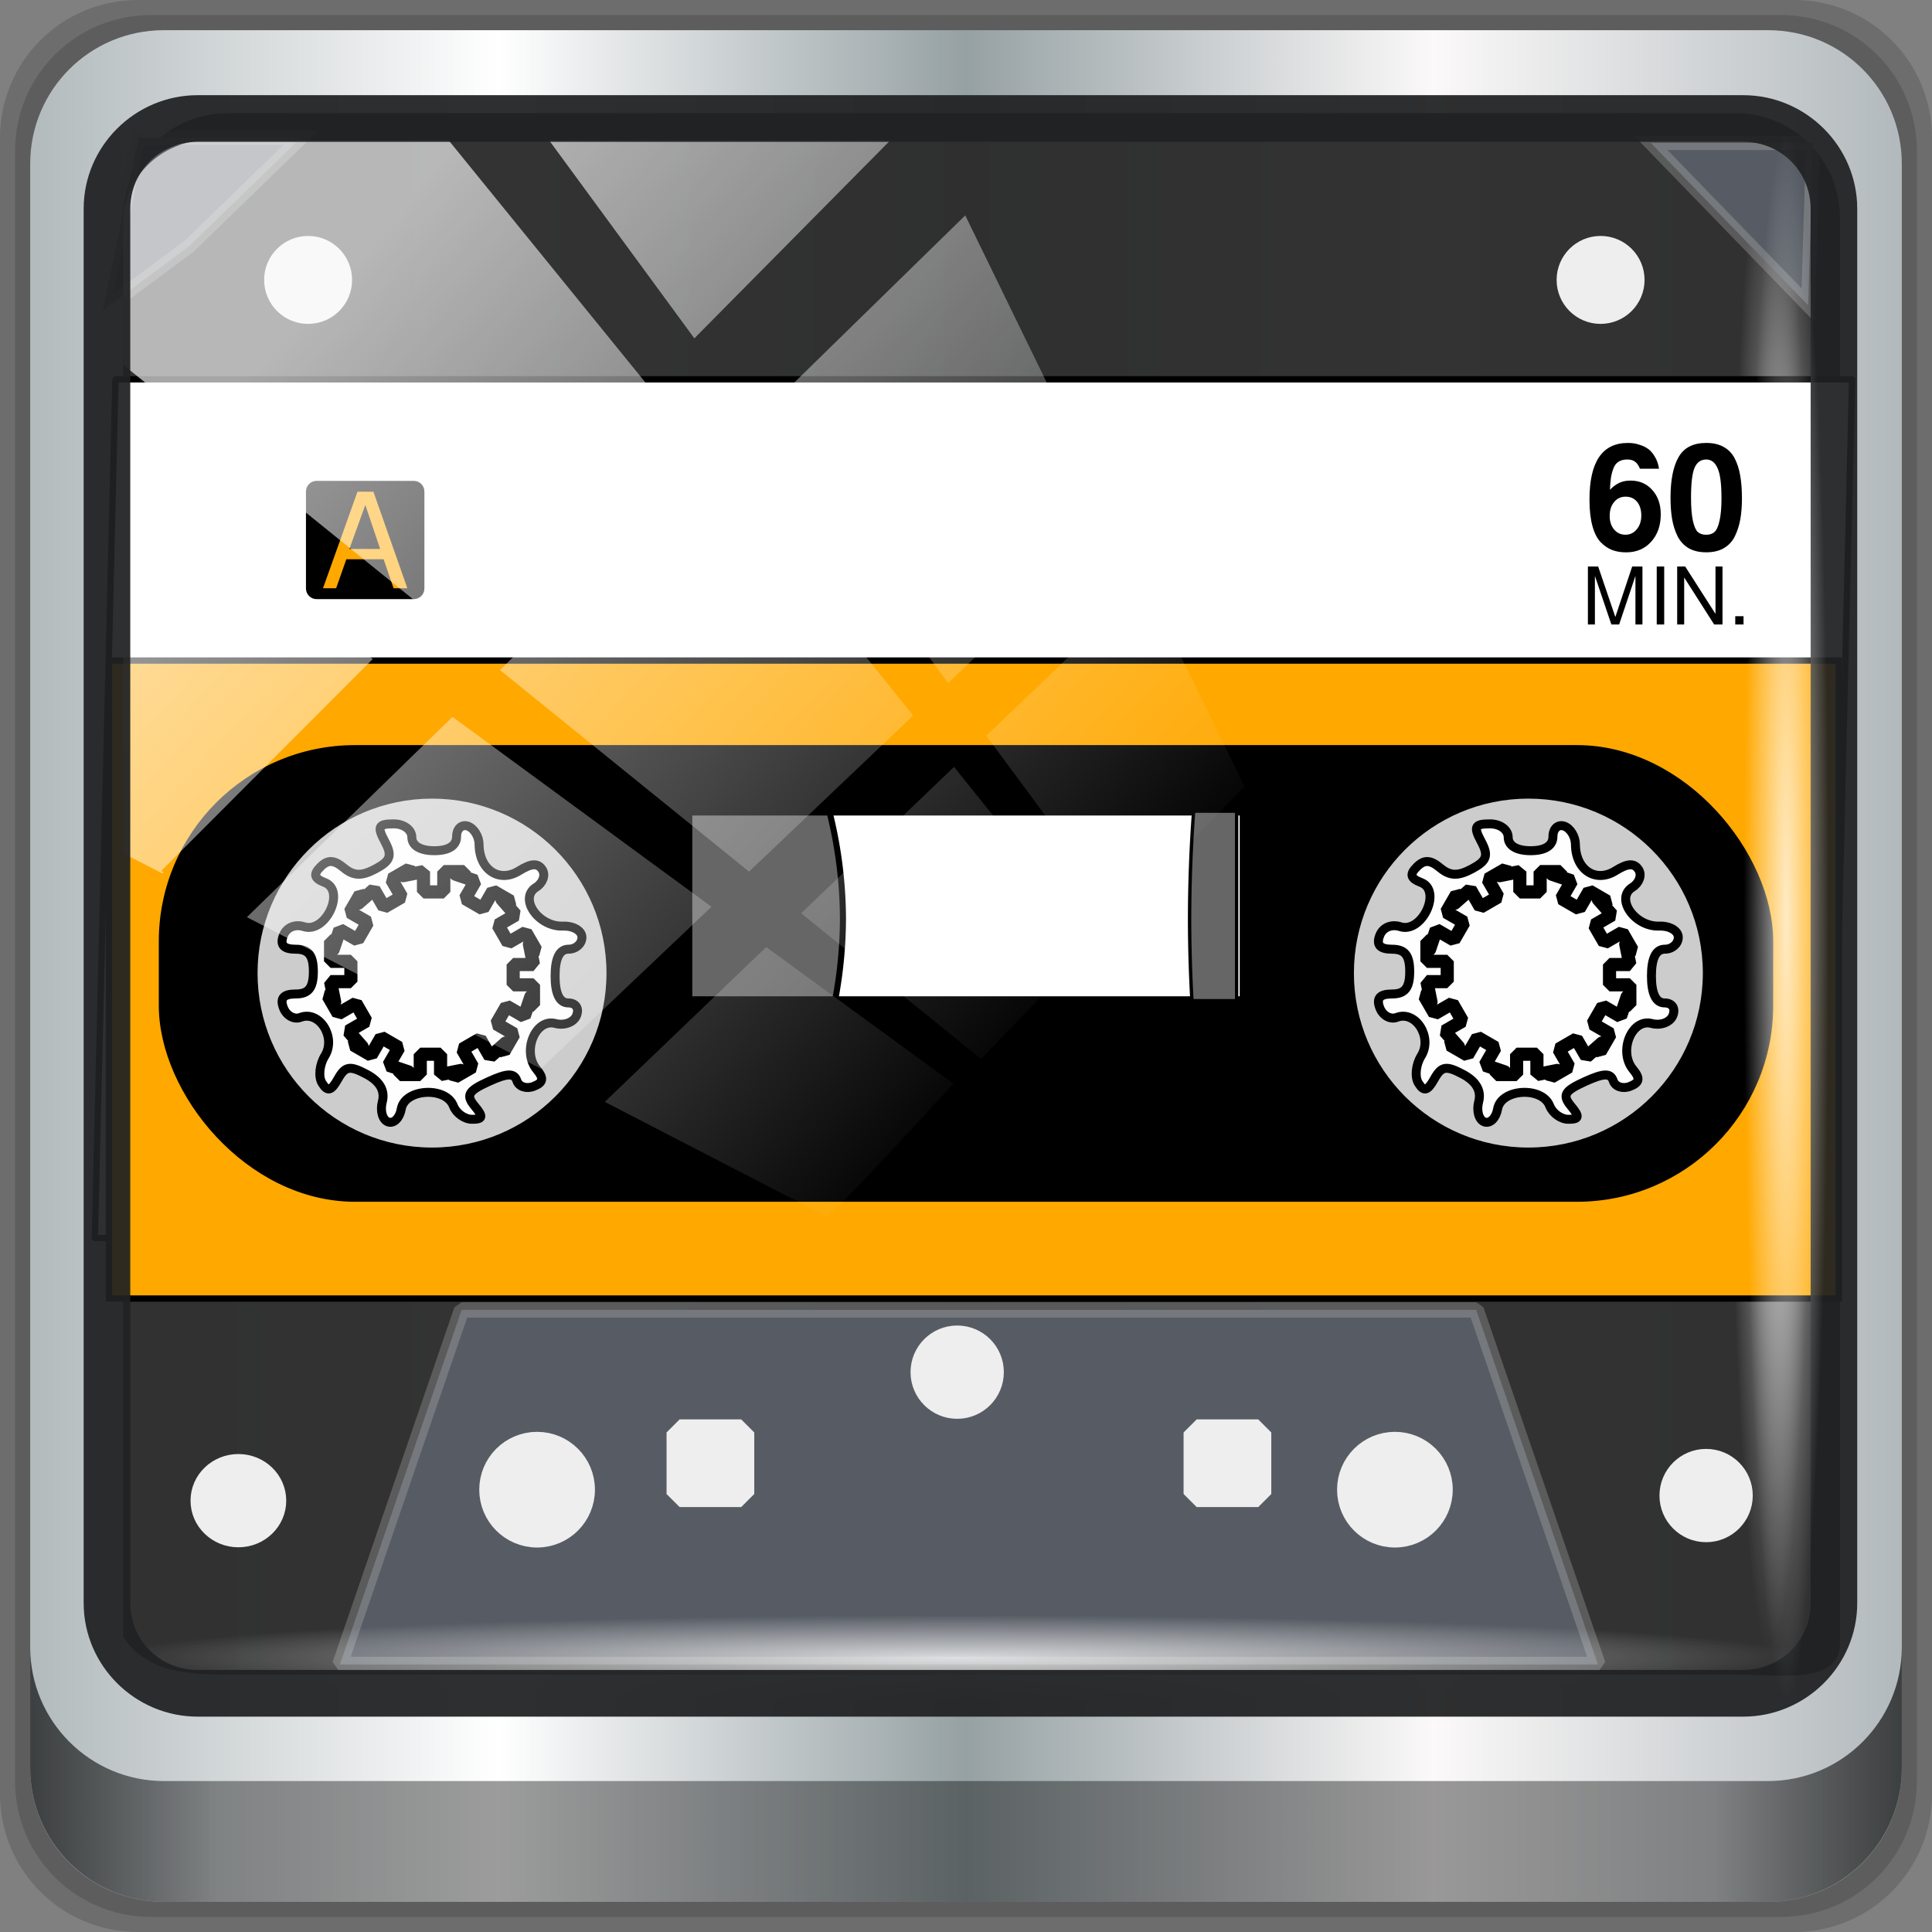 <?xml version="1.0" encoding="UTF-8" standalone="no"?>
<!-- Created with Inkscape (http://www.inkscape.org/) -->

<svg
   xmlns:dc="http://purl.org/dc/elements/1.1/"
   xmlns:cc="http://creativecommons.org/ns#"
   xmlns:rdf="http://www.w3.org/1999/02/22-rdf-syntax-ns#"
   xmlns:svg="http://www.w3.org/2000/svg"
   xmlns="http://www.w3.org/2000/svg"
   xmlns:xlink="http://www.w3.org/1999/xlink"
   xmlns:sodipodi="http://sodipodi.sourceforge.net/DTD/sodipodi-0.dtd"
   xmlns:inkscape="http://www.inkscape.org/namespaces/inkscape"
   width="96"
   height="96"
   viewBox="0 0 96 96"
   version="1.1"
   id="svg1072"
   inkscape:version="0.92.2 2405546, 2018-03-11"
   sodipodi:docname="media-tape.svg">
  <rect x="0" y="0" width="96" height="96" fill="#808080" stroke="none"/>
  <title
     id="title4179">Lila-HD-Icon-Theme</title>
  <defs
     id="defs1066">
    <linearGradient
       inkscape:collect="always"
       id="linearGradient1046">
      <stop
         style="stop-color:#ffffff;stop-opacity:1;"
         offset="0"
         id="stop1042" />
      <stop
         style="stop-color:#ffffff;stop-opacity:0;"
         offset="1"
         id="stop1044" />
    </linearGradient>
    <linearGradient
       y2="47"
       x2="90"
       y1="47"
       x1="6"
       gradientTransform="matrix(1.107,0,0,1.107,-4.994,-3.621)"
       gradientUnits="userSpaceOnUse"
       id="linearGradient4071"
       xlink:href="#linearGradient6139-0"
       inkscape:collect="always" />
    <linearGradient
       id="linearGradient6139-0">
      <stop
         style="stop-color:#b2babc;stop-opacity:1"
         offset="0"
         id="stop6141-2" />
      <stop
         id="stop6151-0"
         offset="0.25"
         style="stop-color:#ffffff;stop-opacity:1;" />
      <stop
         id="stop6147-1"
         offset="0.5"
         style="stop-color:#96a1a4;stop-opacity:1" />
      <stop
         style="stop-color:#fbf9f9;stop-opacity:1;"
         offset="0.75"
         id="stop6149-4" />
      <stop
         style="stop-color:#b2b9bc;stop-opacity:1"
         offset="1"
         id="stop6143-4" />
    </linearGradient>
    <linearGradient
       gradientUnits="userSpaceOnUse"
       y2="88.172"
       x2="94.5"
       y1="88.172"
       x1="1.5"
       id="linearGradient4129"
       xlink:href="#linearGradient3832-0-6-1-1"
       inkscape:collect="always"
       gradientTransform="translate(0.149,0.415)" />
    <linearGradient
       id="linearGradient3832-0-6-1-1">
      <stop
         id="stop3834-6-3-7-1"
         offset="0"
         style="stop-color:#000000;stop-opacity:1;" />
      <stop
         style="stop-color:#000000;stop-opacity:0.588;"
         offset="0.1"
         id="stop3872-2-4" />
      <stop
         id="stop3844-6-2-7-6"
         offset="0.9"
         style="stop-color:#000000;stop-opacity:0.588;" />
      <stop
         id="stop3836-5-0-2-9"
         offset="1"
         style="stop-color:#000000;stop-opacity:1;" />
    </linearGradient>
    <radialGradient
       r="43.199"
       fy="44.893"
       fx="13.948"
       cy="44.893"
       cx="13.948"
       gradientTransform="matrix(0.975,0,0,0.049,34.048,80.582)"
       gradientUnits="userSpaceOnUse"
       id="radialGradient7462"
       xlink:href="#linearGradient3737"
       inkscape:collect="always" />
    <linearGradient
       id="linearGradient3737">
      <stop
         id="stop3739"
         style="stop-color:#ffffff;stop-opacity:1"
         offset="0" />
      <stop
         id="stop3741"
         style="stop-color:#ffffff;stop-opacity:0"
         offset="1" />
    </linearGradient>
    <radialGradient
       r="43.199"
       fy="44.893"
       fx="13.948"
       cy="44.893"
       cx="13.948"
       gradientTransform="matrix(0.888,0,0,0.049,31.96,-90.317)"
       gradientUnits="userSpaceOnUse"
       id="radialGradient7464"
       xlink:href="#linearGradient3737"
       inkscape:collect="always" />
    <clipPath
       clipPathUnits="userSpaceOnUse"
       id="clipPath4156-4-1">
      <path
         style="opacity:0.6;fill:#ffffff;fill-opacity:1;stroke:none"
         d="m 27.046,-55.695 -14.214,13.321 h 0.061 l 15.653,21.771 10.231,-10.546 C 38.562,-32.302 27.468,-54.819 27.046,-55.695 Z M 9.647,-39.383 -5.241,-25.321 15.988,-7.806 26.372,-18.383 Z m 31.491,12.951 -9.741,9.714 8.945,12.458 7.781,-7.555 z m -49.84,4.379 -13.754,12.982 26.283,13.846 0.061,-0.062 -0.123,-0.062 L 13.599,-5.401 -8.702,-22.053 Z m 38.015,7.401 -9.803,9.775 11.579,9.559 7.628,-7.401 -8.669,-11.009 z m 20.187,5.674 -7.383,7.216 6.188,8.542 5.82,-6.137 z m -32.195,6.322 -9.557,9.498 13.662,7.185 7.934,-7.678 z m 23.312,2.374 -7.107,6.938 8.363,6.907 5.361,-5.674 -0.061,-0.092 -0.092,0.123 -6.464,-8.203 z m -8.73,8.542 -7.505,7.339 10.354,5.458 c 1.397,-1.321 5.675,-6.123 5.851,-6.322 z"
         id="path4158-0-8"
         inkscape:connector-curvature="0" />
    </clipPath>
    <linearGradient
       gradientUnits="userSpaceOnUse"
       y2="7.017"
       x2="45.448"
       y1="92.54"
       x1="45.448"
       gradientTransform="scale(1.006,0.994)"
       id="ButtonShadow-16">
      <stop
         id="stop3750-6"
         offset="0"
         style="stop-color:#000000;stop-opacity:1;" />
      <stop
         id="stop3752-4"
         offset="1"
         style="stop-color:#000000;stop-opacity:0.588;" />
    </linearGradient>
    <clipPath
       id="clipPath4355-7"
       clipPathUnits="userSpaceOnUse">
      <rect
         ry="6"
         rx="6"
         y="6"
         x="6"
         height="80"
         width="84"
         id="rect4357-5"
         style="fill:#ffffff;fill-opacity:1;fill-rule:nonzero;stroke:none" />
    </clipPath>
    <clipPath
       id="clipPath4355-9"
       clipPathUnits="userSpaceOnUse">
      <rect
         ry="6"
         rx="6"
         y="6"
         x="6"
         height="80"
         width="84"
         id="rect4357-1"
         style="fill:#ffffff;fill-opacity:1;fill-rule:nonzero;stroke:none" />
    </clipPath>
    <clipPath
       id="clipPath4355-1"
       clipPathUnits="userSpaceOnUse">
      <rect
         ry="6"
         rx="6"
         y="6"
         x="6"
         height="80"
         width="84"
         id="rect4357-9"
         style="fill:#ffffff;fill-opacity:1;fill-rule:nonzero;stroke:none" />
    </clipPath>
    <clipPath
       id="clipPath3943-52-0"
       clipPathUnits="userSpaceOnUse">
      <path
         inkscape:connector-curvature="0"
         style="color:#000000;display:inline;overflow:visible;visibility:visible;opacity:0.8;fill:#ff00ff;fill-opacity:1;fill-rule:nonzero;stroke:none;stroke-width:1;marker:none;enable-background:accumulate"
         d="m 69.781,20.844 -5,3.438 c 5.587,5.537 9,13.328 9,21.812 0,8.434 -3.377,16.096 -8.906,21.625 l 5,3.438 C 76.078,64.576 80,55.844 80,46.094 c 2e-6,-9.797 -3.963,-18.66 -10.219,-25.25 z M 40,24.062 28.906,36.219 H 21.5 c -0.823,0 -1.5,0.677 -1.5,1.5 v 1 14.844 1 c 0,0.823 0.684,1.61 1.5,1.5 h 7.406 L 40,68 V 66 26.062 Z m 20.594,3.281 -5,3.438 L 55.5,30.875 c 3.938,3.89 6.406,9.25 6.406,15.219 0,5.921 -2.43,11.148 -6.312,15.031 l 0.094,0.094 5.094,3.438 c 4.475,-4.908 7.25,-11.402 7.25,-18.562 0,-7.231 -2.879,-13.831 -7.438,-18.75 z m -9.25,6.5 -5.219,3.625 c 2.222,2.218 3.719,5.24 3.719,8.625 0,3.337 -1.459,6.228 -3.625,8.438 l 5.219,3.625 c 2.822,-3.237 4.531,-7.434 4.531,-12.062 0,-4.673 -1.754,-9.001 -4.625,-12.25 z"
         id="path3945-4-1" />
    </clipPath>
    <filter
       inkscape:collect="always"
       style="color-interpolation-filters:sRGB"
       id="filter1023"
       x="-0.01"
       width="1.019"
       y="-0.016"
       height="1.032">
      <feGaussianBlur
         inkscape:collect="always"
         stdDeviation="0.334"
         id="feGaussianBlur1025" />
    </filter>
    <radialGradient
       inkscape:collect="always"
       xlink:href="#linearGradient3737"
       id="radialGradient1040"
       gradientUnits="userSpaceOnUse"
       gradientTransform="matrix(0.901,0,0,0.049,33.421,-91.109)"
       cx="13.948"
       cy="44.893"
       fx="13.948"
       fy="44.893"
       r="43.199" />
    <linearGradient
       inkscape:collect="always"
       xlink:href="#linearGradient1046"
       id="linearGradient1048"
       x1="9.359"
       y1="-20.764"
       x2="45.974"
       y2="12.399"
       gradientUnits="userSpaceOnUse" />
  </defs>
  <sodipodi:namedview
     id="base"
     pagecolor="#ffffff"
     bordercolor="#666666"
     borderopacity="1.0"
     inkscape:pageopacity="0.0"
     inkscape:pageshadow="2"
     inkscape:zoom="8.2604167"
     inkscape:cx="48"
     inkscape:cy="48"
     inkscape:document-units="px"
     inkscape:current-layer="g2574"
     showgrid="false"
     inkscape:showpageshadow="false"
     units="px"
     inkscape:lockguides="true"
     inkscape:window-width="1920"
     inkscape:window-height="1023"
     inkscape:window-x="0"
     inkscape:window-y="28"
     inkscape:window-maximized="1"
     inkscape:snap-global="false">
    <sodipodi:guide
       position="0,0"
       orientation="0,96"
       id="guide1621"
       inkscape:locked="true" />
    <sodipodi:guide
       position="96,0"
       orientation="-96,0"
       id="guide1623"
       inkscape:locked="true" />
    <sodipodi:guide
       position="96,96"
       orientation="0,-96"
       id="guide1625"
       inkscape:locked="true" />
    <sodipodi:guide
       position="0,96"
       orientation="96,0"
       id="guide1627"
       inkscape:locked="true" />
  </sodipodi:namedview>
  <g
     inkscape:label="Livello 1"
     inkscape:groupmode="layer"
     id="layer1"
     transform="translate(0,-1026.52)">
    <g
       transform="translate(-0.149,1026.105)"
       style="display:inline"
       id="g2574">
      <path
         inkscape:connector-curvature="0"
         id="path3288"
         d="M 89.292,0.415 H 7.006 c -3.799,0 -6.857,3.058 -6.857,6.857 V 89.558 c 0,3.799 3.058,6.857 6.857,6.857 H 89.292 c 3.799,0 6.857,-3.058 6.857,-6.857 V 7.272 c 0,-3.799 -3.058,-6.857 -6.857,-6.857 z"
         style="display:inline;opacity:0.15;fill:#000000;fill-opacity:1;fill-rule:nonzero;stroke:none" />
      <path
         style="display:inline;opacity:0.15;fill:#000000;fill-opacity:1;fill-rule:nonzero;stroke:none"
         d="M 88.649,1.165 H 7.649 c -3.739,0 -6.75,3.01 -6.75,6.75 V 88.915 c 0,3.74 3.011,6.75 6.75,6.75 H 88.649 c 3.74,0 6.75,-3.01 6.75,-6.75 V 7.915 c 0,-3.739 -3.01,-6.75 -6.75,-6.75 z"
         id="path4085"
         inkscape:connector-curvature="0" />
      <path
         inkscape:connector-curvature="0"
         id="rect4251-1"
         d="M 88.006,1.915 H 8.292 c -3.68,0 -6.643,2.963 -6.643,6.643 V 88.272 c 0,3.68 2.963,6.643 6.643,6.643 H 88.006 c 3.68,0 6.643,-2.963 6.643,-6.643 V 8.558 c 0,-3.68 -2.963,-6.643 -6.643,-6.643 z"
         style="display:inline;fill:url(#linearGradient4071);fill-opacity:1;fill-rule:nonzero;stroke:none" />
      <path
         sodipodi:nodetypes="sscccsccssccsss"
         inkscape:connector-curvature="0"
         id="path3400-6"
         d="m 11.468,6.038 c -2.9,0 -5.202,2.319 -5.202,5.24 v 21.712 7.336 l 0,41.413 c 1.114,1.707 3.014,1.881 5.202,1.881 h 4.161 66.583 4.161 c 2.188,0 5.202,0.521 5.202,-1.517 V 40.326 32.99 11.278 c 0,-2.921 -2.302,-5.24 -5.202,-5.24 z"
         style="display:inline;opacity:0.96;fill:#2b2b2b;fill-opacity:1;fill-rule:nonzero;stroke:none;stroke-width:1.044" />
      <path
         id="path4118"
         d="m 1.649,82.259 v 6 c 0,3.68 2.976,6.656 6.656,6.656 H 87.993 c 3.68,0 6.656,-2.976 6.656,-6.656 v -6 c 0,3.68 -2.976,6.656 -6.656,6.656 H 8.305 c -3.68,0 -6.656,-2.976 -6.656,-6.656 z"
         style="display:inline;opacity:0.658;fill:url(#linearGradient4129);fill-opacity:1;fill-rule:nonzero;stroke:none"
         inkscape:connector-curvature="0" />
      <path
         style="fill:#575c64;fill-opacity:1;fill-rule:evenodd;stroke:#c1c1c1;stroke-width:0.767;stroke-linecap:round;stroke-linejoin:bevel;stroke-miterlimit:4;stroke-dasharray:none;stroke-opacity:0.287;paint-order:stroke fill markers"
         d="m 17.039,83.122 6.049,-17.618 h 50.412 l 6.049,17.618 z"
         id="path3344"
         inkscape:connector-curvature="0" />
      <rect
         ry="4.25"
         rx="0"
         y="80.665"
         x="5.524"
         height="4.25"
         width="84.25"
         id="rect4131"
         style="opacity:0.767;fill:url(#radialGradient7462);fill-opacity:1;stroke:none" />
      <rect
         transform="rotate(90)"
         style="opacity:0.669;fill:url(#radialGradient7464);fill-opacity:1;stroke:none"
         id="rect4141"
         width="76.75"
         height="4.25"
         x="5.975"
         y="-90.234"
         rx="0"
         ry="4.25" />
      <rect
         style="opacity:1;fill:#ffffff;fill-opacity:1;stroke:#000000;stroke-width:0.315;stroke-linecap:round;stroke-linejoin:bevel;stroke-miterlimit:4;stroke-dasharray:none;stroke-dashoffset:0;stroke-opacity:1"
         id="rect3475"
         width="86.293"
         height="42.672"
         x="6.348"
         y="19.262"
         ry="0.008"
         transform="matrix(1,0,-0.024,1,0,0)" />
      <path
         style="fill:#ffa800;fill-opacity:1;fill-rule:evenodd;stroke:#000000;stroke-width:0.313px;stroke-linecap:butt;stroke-linejoin:miter;stroke-opacity:1"
         d="M 5.565,33.237 H 91.521 V 64.939 H 5.565 Z"
         id="path3541"
         inkscape:connector-curvature="0" />
      <circle
         style="opacity:1;fill:#eeeeee;fill-opacity:1;stroke:#eeeeee;stroke-width:1.3;stroke-linecap:round;stroke-linejoin:bevel;stroke-miterlimit:4;stroke-dasharray:none;stroke-dashoffset:0;stroke-opacity:1"
         id="path3528"
         cx="47.711"
         cy="68.597"
         r="1.668" />
      <path
         id="rect3534"
         d="m 15.882,24.357 h 4.825 c 0.267,0 0.482,0.215 0.482,0.482 v 4.817 c 0,0.267 -0.215,0.482 -0.482,0.482 h -4.825 c -0.267,0 -0.482,-0.215 -0.482,-0.482 v -4.817 c 0,-0.267 0.215,-0.482 0.482,-0.482 z"
         style="opacity:1;fill:#000000;fill-opacity:1;stroke:#000000;stroke-width:0.096;stroke-linecap:round;stroke-linejoin:bevel;stroke-miterlimit:4;stroke-dasharray:none;stroke-dashoffset:0;stroke-opacity:1"
         inkscape:connector-curvature="0" />
      <path
         style="font-style:normal;font-variant:normal;font-weight:normal;font-stretch:normal;font-size:medium;line-height:125%;font-family:FreeSans;-inkscape-font-specification:FreeSans;text-align:center;letter-spacing:0px;word-spacing:0px;text-anchor:middle;fill:#ffa800;fill-opacity:1;stroke:none;stroke-width:0.267px;stroke-linecap:butt;stroke-linejoin:miter;stroke-opacity:1"
         inkscape:connector-curvature="0"
         d="M 19.211,28.205 H 17.358 L 16.851,29.646 H 16.198 l 1.714,-4.798 h 0.791 L 20.391,29.646 H 19.705 Z M 19.039,27.692 18.301,25.507 17.51,27.692 Z"
         id="path3440" />
      <circle
         r="2.224"
         cy="74.436"
         cx="26.837"
         id="circle3545"
         style="opacity:1;fill:#eeeeee;fill-opacity:1;stroke:#eeeeee;stroke-width:1.3;stroke-linecap:round;stroke-linejoin:bevel;stroke-miterlimit:4;stroke-dasharray:none;stroke-dashoffset:0;stroke-opacity:1" />
      <circle
         style="opacity:1;fill:#eeeeee;fill-opacity:1;stroke:#eeeeee;stroke-width:1.3;stroke-linecap:round;stroke-linejoin:bevel;stroke-miterlimit:4;stroke-dasharray:none;stroke-dashoffset:0;stroke-opacity:1"
         id="circle3547"
         cx="69.461"
         cy="74.436"
         r="2.224" />
      <rect
         style="opacity:1;fill:#eeeeee;fill-opacity:1;stroke:#eeeeee;stroke-width:1.3;stroke-linecap:round;stroke-linejoin:bevel;stroke-miterlimit:4;stroke-dasharray:none;stroke-dashoffset:0;stroke-opacity:1"
         id="rect3549"
         width="3.058"
         height="3.058"
         x="33.92"
         y="71.593"
         ry="3.3806814e-06" />
      <rect
         ry="3.3806814e-06"
         y="71.593"
         x="59.611"
         height="3.058"
         width="3.058"
         id="rect3551"
         style="opacity:1;fill:#eeeeee;fill-opacity:1;stroke:#eeeeee;stroke-width:1.3;stroke-linecap:round;stroke-linejoin:bevel;stroke-miterlimit:4;stroke-dasharray:none;stroke-dashoffset:0;stroke-opacity:1" />
      <ellipse
         cy="74.982"
         cx="-11.994"
         id="circle3555"
         style="opacity:1;fill:#eeeeee;fill-opacity:1;stroke:#eeeeee;stroke-width:1.3;stroke-linecap:round;stroke-linejoin:bevel;stroke-miterlimit:4;stroke-dasharray:none;stroke-dashoffset:0;stroke-opacity:1"
         rx="1.728"
         ry="1.667"
         transform="scale(-1,1)" />
      <circle
         style="opacity:1;fill:#eeeeee;fill-opacity:1;stroke:#eeeeee;stroke-width:1.3;stroke-linecap:round;stroke-linejoin:bevel;stroke-miterlimit:4;stroke-dasharray:none;stroke-dashoffset:0;stroke-opacity:1"
         id="circle3557"
         cx="84.925"
         cy="74.728"
         r="1.668" />
      <path
         style="fill:#575c64;fill-rule:evenodd;stroke:#c1c1c1;stroke-width:0.7;stroke-linecap:butt;stroke-linejoin:miter;stroke-opacity:0.287;fill-opacity:1;stroke-miterlimit:4;stroke-dasharray:none"
         d="M 9.559,12.638 15.097,7.264 H 7.036 l -1.774,8.57 z"
         id="path4085-7"
         inkscape:connector-curvature="0"
         sodipodi:nodetypes="ccccc" />
      <path
         inkscape:connector-curvature="0"
         id="path4087"
         d="M 87.388,12.893 82.178,7.519 h 8.061 l -0.246,8.061 z"
         style="fill:#575c64;fill-rule:evenodd;stroke:#c1c1c1;stroke-width:0.7;stroke-linecap:butt;stroke-linejoin:miter;stroke-opacity:0.287;fill-opacity:1;stroke-miterlimit:4;stroke-dasharray:none" />
      <circle
         cy="14.324"
         cx="79.681"
         id="circle3573"
         style="opacity:1;fill:#eeeeee;fill-opacity:1;stroke:#eeeeee;stroke-width:1.3;stroke-linecap:round;stroke-linejoin:bevel;stroke-miterlimit:4;stroke-dasharray:none;stroke-dashoffset:0;stroke-opacity:1"
         r="1.535" />
      <g
         id="g1084"
         transform="translate(-0.231)">
        <rect
           ry="9.588"
           y="37.599"
           x="8.431"
           height="22.371"
           width="79.898"
           id="rect3488"
           style="opacity:1;fill:#000000;fill-opacity:1;stroke:#000000;stroke-width:0.32;stroke-linecap:round;stroke-linejoin:bevel;stroke-miterlimit:4;stroke-dasharray:none;stroke-dashoffset:0;stroke-opacity:1" />
        <rect
           ry="0"
           y="40.786"
           x="34.629"
           height="9.286"
           width="27.502"
           id="rect3490"
           style="opacity:1;fill:#ffffff;fill-opacity:1;stroke:#000000;stroke-width:0.302;stroke-linecap:round;stroke-linejoin:bevel;stroke-miterlimit:4;stroke-dasharray:none;stroke-dashoffset:0;stroke-opacity:1" />
        <path
           id="rect3564"
           d="m 34.629,40.786 v 9.286 h 7.256 a 22.17,22.17 0 0 0 0.381,-4.004 22.17,22.17 0 0 0 -0.662,-5.282 z"
           style="opacity:1;fill:#666666;fill-opacity:1;stroke:#000000;stroke-width:0.302;stroke-linecap:round;stroke-linejoin:bevel;stroke-miterlimit:4;stroke-dasharray:none;stroke-dashoffset:0;stroke-opacity:1"
           inkscape:connector-curvature="0" />
        <path
           inkscape:connector-curvature="0"
           style="opacity:1;fill:#666666;fill-opacity:1;stroke:#000000;stroke-width:0.168;stroke-linecap:round;stroke-linejoin:bevel;stroke-miterlimit:4;stroke-dasharray:none;stroke-dashoffset:0;stroke-opacity:1"
           d="m 61.828,40.719 v 9.42 H 59.607 a 6.786,22.489 0 0 1 -0.117,-4.062 6.786,22.489 0 0 1 0.203,-5.358 z"
           id="path3569" />
        <g
           id="g1091">
          <circle
             r="8.809"
             cy="48.767"
             cx="76.324"
             id="circle4053"
             style="opacity:1;fill:#cccccc;fill-opacity:1;stroke:#000000;stroke-width:0.28;stroke-linecap:round;stroke-linejoin:bevel;stroke-miterlimit:4;stroke-dasharray:none;stroke-dashoffset:0;stroke-opacity:1" />
          <path
             inkscape:connector-curvature="0"
             id="path4083"
             d="m 74.146,56.165 c -0.28,-0.096 -0.411,-0.548 -0.292,-1.005 0.143,-0.548 -0.122,-1.012 -0.78,-1.364 -0.836,-0.447 -1.066,-0.409 -1.428,0.238 -0.332,0.593 -0.513,0.639 -0.784,0.202 -0.194,-0.313 -0.132,-0.922 0.136,-1.352 0.579,-0.927 -0.274,-2.275 -1.213,-1.915 -0.318,0.122 -0.697,-0.09 -0.843,-0.471 -0.185,-0.483 -1.65e-4,-0.693 0.61,-0.693 0.638,0 0.876,-0.302 0.876,-1.112 0,-0.81 -0.238,-1.112 -0.876,-1.112 -0.603,0 -0.795,-0.212 -0.615,-0.681 0.154,-0.401 0.575,-0.581 1.024,-0.438 1.076,0.341 2.08,-1.793 1.033,-2.195 -0.53,-0.203 -0.585,-0.404 -0.215,-0.775 0.371,-0.371 0.671,-0.359 1.158,0.045 0.493,0.409 0.889,0.422 1.582,0.051 0.749,-0.401 0.836,-0.659 0.458,-1.365 -0.392,-0.732 -0.322,-0.871 0.439,-0.871 0.508,0 0.905,0.293 0.905,0.667 0,0.415 0.42,0.667 1.112,0.667 0.718,0 1.112,-0.25 1.112,-0.704 0,-0.387 0.25,-0.62 0.556,-0.518 0.306,0.103 0.558,0.512 0.561,0.91 0.009,1.268 1.005,1.925 1.987,1.311 0.611,-0.382 0.944,-0.396 1.158,-0.05 0.165,0.267 0.024,0.658 -0.313,0.868 -0.878,0.548 0.111,1.975 1.336,1.929 0.518,-0.019 0.943,0.231 0.943,0.556 0,0.325 -0.3,0.591 -0.667,0.591 -0.445,0 -0.667,0.445 -0.667,1.335 0,0.877 0.224,1.335 0.653,1.335 0.375,0 0.552,0.263 0.416,0.618 -0.132,0.343 -0.601,0.523 -1.055,0.404 -0.997,-0.261 -1.669,1.392 -0.929,2.284 0.37,0.446 0.331,0.656 -0.157,0.843 -0.357,0.137 -0.729,0.013 -0.825,-0.276 -0.133,-0.4 -0.472,-0.391 -1.409,0.036 -1.019,0.464 -1.139,0.676 -0.689,1.218 0.439,0.529 0.414,0.656 -0.13,0.656 -0.371,0 -0.789,-0.3 -0.93,-0.667 -0.375,-0.978 -2.414,-0.857 -2.589,0.153 -0.078,0.451 -0.371,0.742 -0.651,0.646 z"
             style="opacity:1;fill:#ffffff;fill-opacity:0.978;stroke:#000000;stroke-width:0.445;stroke-linecap:round;stroke-linejoin:bevel;stroke-miterlimit:4;stroke-dasharray:none;stroke-dashoffset:0;stroke-opacity:1" />
          <path
             d="m 72.663,45.293 0.773,-0.679 0.505,0.874 0.874,-0.505 -0.505,-0.874 0.874,-0.505 0.101,0.175 m -3.869,3.81 0.33,-0.975 0.874,0.505 0.505,-0.874 -0.874,-0.505 0.505,-0.874 0.175,0.101 m -1.446,5.234 -0.202,-1.009 h 1.009 v -1.009 h -1.009 v -1.009 l 0.202,-1e-6 m 1.365,5.255 -0.679,-0.773 0.874,-0.505 -0.505,-0.874 -0.874,0.505 -0.505,-0.874 0.175,-0.101 m 3.81,3.869 -0.975,-0.33 0.505,-0.874 -0.874,-0.505 -0.505,0.874 -0.874,-0.505 0.101,-0.175 m 2.622,1.514 -0.975,-0.33 0.505,-0.874 -0.874,-0.505 -0.505,0.874 -0.874,-0.505 0.101,-0.175 m 5.234,1.446 -1.009,0.202 v -1.009 h -1.009 v 1.009 h -1.009 l -1e-6,-0.202 m 5.255,-1.365 -0.773,0.679 -0.505,-0.874 -0.874,0.505 0.505,0.874 -0.874,0.505 -0.101,-0.175 m 3.869,-3.81 -0.33,0.975 -0.874,-0.505 -0.505,0.874 0.874,0.505 -0.505,0.874 -0.175,-0.101 m 1.446,-5.234 0.202,1.009 h -1.009 v 1.009 h 1.009 v 1.009 h -0.202 m -1.365,-5.255 0.679,0.773 -0.874,0.505 0.505,0.874 0.874,-0.505 0.505,0.874 -0.175,0.101 m -3.81,-3.869 0.975,0.33 -0.505,0.874 0.874,0.505 0.505,-0.874 0.874,0.505 -0.101,0.175 m -5.234,-1.446 1.009,-0.202 v 1.009 h 1.009 v -1.009 h 1.009 v 0.202"
             style="fill:#ffffff;fill-rule:evenodd;stroke:#000000;stroke-width:0.653;stroke-linecap:round;stroke-linejoin:bevel;stroke-opacity:1;stroke-miterlimit:4;stroke-dasharray:none;paint-order:stroke fill markers"
             id="path4081" />
        </g>
        <g
           id="g1099"
           transform="translate(-54.477)">
          <circle
             style="opacity:1;fill:#cccccc;fill-opacity:1;stroke:#000000;stroke-width:0.28;stroke-linecap:round;stroke-linejoin:bevel;stroke-miterlimit:4;stroke-dasharray:none;stroke-dashoffset:0;stroke-opacity:1"
             id="circle1093"
             cx="76.324"
             cy="48.767"
             r="8.809" />
          <path
             style="opacity:1;fill:#ffffff;fill-opacity:0.978;stroke:#000000;stroke-width:0.445;stroke-linecap:round;stroke-linejoin:bevel;stroke-miterlimit:4;stroke-dasharray:none;stroke-dashoffset:0;stroke-opacity:1"
             d="m 74.146,56.165 c -0.28,-0.096 -0.411,-0.548 -0.292,-1.005 0.143,-0.548 -0.122,-1.012 -0.78,-1.364 -0.836,-0.447 -1.066,-0.409 -1.428,0.238 -0.332,0.593 -0.513,0.639 -0.784,0.202 -0.194,-0.313 -0.132,-0.922 0.136,-1.352 0.579,-0.927 -0.274,-2.275 -1.213,-1.915 -0.318,0.122 -0.697,-0.09 -0.843,-0.471 -0.185,-0.483 -1.65e-4,-0.693 0.61,-0.693 0.638,0 0.876,-0.302 0.876,-1.112 0,-0.81 -0.238,-1.112 -0.876,-1.112 -0.603,0 -0.795,-0.212 -0.615,-0.681 0.154,-0.401 0.575,-0.581 1.024,-0.438 1.076,0.341 2.08,-1.793 1.033,-2.195 -0.53,-0.203 -0.585,-0.404 -0.215,-0.775 0.371,-0.371 0.671,-0.359 1.158,0.045 0.493,0.409 0.889,0.422 1.582,0.051 0.749,-0.401 0.836,-0.659 0.458,-1.365 -0.392,-0.732 -0.322,-0.871 0.439,-0.871 0.508,0 0.905,0.293 0.905,0.667 0,0.415 0.42,0.667 1.112,0.667 0.718,0 1.112,-0.25 1.112,-0.704 0,-0.387 0.25,-0.62 0.556,-0.518 0.306,0.103 0.558,0.512 0.561,0.91 0.009,1.268 1.005,1.925 1.987,1.311 0.611,-0.382 0.944,-0.396 1.158,-0.05 0.165,0.267 0.024,0.658 -0.313,0.868 -0.878,0.548 0.111,1.975 1.336,1.929 0.518,-0.019 0.943,0.231 0.943,0.556 0,0.325 -0.3,0.591 -0.667,0.591 -0.445,0 -0.667,0.445 -0.667,1.335 0,0.877 0.224,1.335 0.653,1.335 0.375,0 0.552,0.263 0.416,0.618 -0.132,0.343 -0.601,0.523 -1.055,0.404 -0.997,-0.261 -1.669,1.392 -0.929,2.284 0.37,0.446 0.331,0.656 -0.157,0.843 -0.357,0.137 -0.729,0.013 -0.825,-0.276 -0.133,-0.4 -0.472,-0.391 -1.409,0.036 -1.019,0.464 -1.139,0.676 -0.689,1.218 0.439,0.529 0.414,0.656 -0.13,0.656 -0.371,0 -0.789,-0.3 -0.93,-0.667 -0.375,-0.978 -2.414,-0.857 -2.589,0.153 -0.078,0.451 -0.371,0.742 -0.651,0.646 z"
             id="path1095"
             inkscape:connector-curvature="0" />
          <path
             id="path1097"
             style="fill:#ffffff;fill-rule:evenodd;stroke:#000000;stroke-width:0.653;stroke-linecap:round;stroke-linejoin:bevel;stroke-miterlimit:4;stroke-dasharray:none;stroke-opacity:1;paint-order:stroke fill markers"
             d="m 72.663,45.293 0.773,-0.679 0.505,0.874 0.874,-0.505 -0.505,-0.874 0.874,-0.505 0.101,0.175 m -3.869,3.81 0.33,-0.975 0.874,0.505 0.505,-0.874 -0.874,-0.505 0.505,-0.874 0.175,0.101 m -1.446,5.234 -0.202,-1.009 h 1.009 v -1.009 h -1.009 v -1.009 l 0.202,-1e-6 m 1.365,5.255 -0.679,-0.773 0.874,-0.505 -0.505,-0.874 -0.874,0.505 -0.505,-0.874 0.175,-0.101 m 3.81,3.869 -0.975,-0.33 0.505,-0.874 -0.874,-0.505 -0.505,0.874 -0.874,-0.505 0.101,-0.175 m 2.622,1.514 -0.975,-0.33 0.505,-0.874 -0.874,-0.505 -0.505,0.874 -0.874,-0.505 0.101,-0.175 m 5.234,1.446 -1.009,0.202 v -1.009 h -1.009 v 1.009 h -1.009 l -1e-6,-0.202 m 5.255,-1.365 -0.773,0.679 -0.505,-0.874 -0.874,0.505 0.505,0.874 -0.874,0.505 -0.101,-0.175 m 3.869,-3.81 -0.33,0.975 -0.874,-0.505 -0.505,0.874 0.874,0.505 -0.505,0.874 -0.175,-0.101 m 1.446,-5.234 0.202,1.009 h -1.009 v 1.009 h 1.009 v 1.009 h -0.202 m -1.365,-5.255 0.679,0.773 -0.874,0.505 0.505,0.874 0.874,-0.505 0.505,0.874 -0.175,0.101 m -3.81,-3.869 0.975,0.33 -0.505,0.874 0.874,0.505 0.505,-0.874 0.874,0.505 -0.101,0.175 m -5.234,-1.446 1.009,-0.202 v 1.009 h 1.009 v -1.009 h 1.009 v 0.202"
             inkscape:connector-curvature="0" />
        </g>
      </g>
      <circle
         style="opacity:1;fill:#eeeeee;fill-opacity:1;stroke:#eeeeee;stroke-width:1.3;stroke-linecap:round;stroke-linejoin:bevel;stroke-miterlimit:4;stroke-dasharray:none;stroke-dashoffset:0;stroke-opacity:1"
         id="circle3571"
         cx="15.459"
         cy="14.324"
         r="1.535" />
      <path
         style="font-style:normal;font-variant:normal;font-weight:600;font-stretch:normal;font-size:medium;line-height:125%;font-family:FreeSans;-inkscape-font-specification:'FreeSans Semi-Bold';text-align:center;letter-spacing:0px;word-spacing:0px;text-anchor:middle;fill:#000000;fill-opacity:1;stroke:none;stroke-width:0.327px;stroke-linecap:butt;stroke-linejoin:miter;stroke-opacity:1"
         inkscape:connector-curvature="0"
         d="m 79.129,25.24 q 0,-2.815 1.906,-2.815 0.138,0 0.269,0.015 0.131,0.015 0.349,0.087 0.226,0.073 0.393,0.196 0.175,0.124 0.327,0.378 0.16,0.255 0.211,0.604 h -0.946 q -0.102,-0.247 -0.247,-0.349 -0.138,-0.109 -0.386,-0.109 -0.255,0 -0.429,0.109 -0.167,0.102 -0.255,0.327 -0.087,0.226 -0.124,0.466 -0.036,0.24 -0.051,0.604 0.24,-0.247 0.473,-0.349 0.233,-0.109 0.553,-0.109 0.662,0 1.077,0.466 0.422,0.466 0.422,1.208 0,0.844 -0.48,1.368 -0.473,0.524 -1.244,0.524 -0.386,0 -0.691,-0.116 -0.306,-0.116 -0.575,-0.393 -0.262,-0.276 -0.407,-0.807 -0.145,-0.538 -0.145,-1.302 z m 2.364,0.109 q -0.211,-0.255 -0.567,-0.255 -0.356,0 -0.575,0.269 -0.218,0.262 -0.218,0.691 0,0.407 0.218,0.669 0.218,0.262 0.567,0.262 0.342,0 0.56,-0.269 0.226,-0.269 0.226,-0.684 0,-0.429 -0.211,-0.684 z"
         id="path3425" />
      <path
         style="font-style:normal;font-variant:normal;font-weight:600;font-stretch:normal;font-size:medium;line-height:125%;font-family:FreeSans;-inkscape-font-specification:'FreeSans Semi-Bold';text-align:center;letter-spacing:0px;word-spacing:0px;text-anchor:middle;fill:#000000;fill-opacity:1;stroke:none;stroke-width:0.327px;stroke-linecap:butt;stroke-linejoin:miter;stroke-opacity:1"
         inkscape:connector-curvature="0"
         d="m 85.804,27.655 q -0.356,0.204 -0.873,0.204 -0.516,0 -0.873,-0.204 -0.356,-0.211 -0.553,-0.597 -0.189,-0.386 -0.269,-0.844 -0.08,-0.466 -0.08,-1.069 0,-1.317 0.4,-2.015 0.4,-0.706 1.375,-0.706 0.509,0 0.858,0.196 0.356,0.189 0.553,0.567 0.196,0.378 0.276,0.858 0.087,0.48 0.087,1.128 0,0.582 -0.08,1.04 -0.08,0.451 -0.269,0.844 -0.189,0.386 -0.553,0.597 z m -0.116,-2.502 q 0,-1.055 -0.196,-1.477 -0.189,-0.429 -0.56,-0.429 -0.407,0 -0.582,0.415 -0.175,0.407 -0.175,1.477 0,0.742 0.095,1.164 0.095,0.415 0.247,0.553 0.16,0.131 0.415,0.131 0.247,0 0.4,-0.131 0.16,-0.131 0.255,-0.546 0.102,-0.422 0.102,-1.157 z"
         id="path3427" />
      <path
         style="font-style:normal;font-variant:normal;font-weight:normal;font-stretch:normal;font-size:medium;line-height:125%;font-family:FreeSans;-inkscape-font-specification:FreeSans;text-align:center;letter-spacing:0px;word-spacing:0px;text-anchor:middle;fill:#000000;fill-opacity:1;stroke:none;stroke-width:0.327px;stroke-linecap:butt;stroke-linejoin:miter;stroke-opacity:1"
         inkscape:connector-curvature="0"
         d="M 80.604,31.445 H 80.217 l -0.818,-2.414 v 2.414 h -0.348 v -2.88 h 0.51 l 0.853,2.508 0.837,-2.508 h 0.51 v 2.88 h -0.348 v -2.414 z"
         id="path3430" />
      <path
         style="font-style:normal;font-variant:normal;font-weight:normal;font-stretch:normal;font-size:medium;line-height:125%;font-family:FreeSans;-inkscape-font-specification:FreeSans;text-align:center;letter-spacing:0px;word-spacing:0px;text-anchor:middle;fill:#000000;fill-opacity:1;stroke:none;stroke-width:0.327px;stroke-linecap:butt;stroke-linejoin:miter;stroke-opacity:1"
         inkscape:connector-curvature="0"
         d="m 82.842,28.565 v 2.88 h -0.371 v -2.88 z"
         id="path3432" />
      <path
         style="font-style:normal;font-variant:normal;font-weight:normal;font-stretch:normal;font-size:medium;line-height:125%;font-family:FreeSans;-inkscape-font-specification:FreeSans;text-align:center;letter-spacing:0px;word-spacing:0px;text-anchor:middle;fill:#000000;fill-opacity:1;stroke:none;stroke-width:0.327px;stroke-linecap:butt;stroke-linejoin:miter;stroke-opacity:1"
         inkscape:connector-curvature="0"
         d="m 85.739,28.565 v 2.88 h -0.415 l -1.489,-2.335 v 2.335 h -0.348 v -2.88 h 0.399 l 1.505,2.354 v -2.354 z"
         id="path3434" />
      <path
         style="font-style:normal;font-variant:normal;font-weight:normal;font-stretch:normal;font-size:medium;line-height:125%;font-family:FreeSans;-inkscape-font-specification:FreeSans;text-align:center;letter-spacing:0px;word-spacing:0px;text-anchor:middle;fill:#000000;fill-opacity:1;stroke:none;stroke-width:0.327px;stroke-linecap:butt;stroke-linejoin:miter;stroke-opacity:1"
         inkscape:connector-curvature="0"
         d="m 86.784,31.034 v 0.411 H 86.373 v -0.411 z"
         id="path3436" />
      <rect
         clip-path="url(#clipPath4156-4-1)"
         ry="3.957"
         rx="3.957"
         y="-30"
         x="2"
         height="69.024"
         width="75.966"
         id="rect4146"
         style="opacity:0.65;fill:url(#linearGradient1048);fill-opacity:1;stroke:none"
         transform="matrix(1.069,0,0,1.048,4.135,38.819)" />
      <path
         style="color:#000000;font-style:normal;font-variant:normal;font-weight:normal;font-stretch:normal;font-size:medium;line-height:normal;font-family:Sans;-inkscape-font-specification:Sans;text-indent:0;text-align:start;text-decoration:none;text-decoration-line:none;letter-spacing:normal;word-spacing:normal;text-transform:none;writing-mode:lr-tb;direction:ltr;baseline-shift:baseline;text-anchor:start;display:inline;overflow:visible;visibility:visible;fill:#202223;fill-opacity:0.937;stroke:none;stroke-width:2.376;marker:none;enable-background:accumulate"
         d="m 9.974,5.144 c -3.117,0 -5.668,2.54 -5.668,5.646 v 69.278 c 0,3.106 2.551,5.646 5.668,5.646 H 86.766 c 3.117,0 5.668,-2.54 5.668,-5.646 V 10.79 c 0,-3.106 -2.551,-5.646 -5.668,-5.646 z m 0,2.319 H 86.766 c 1.888,0 3.352,1.48 3.352,3.327 v 69.278 c 0,1.846 -1.464,3.327 -3.352,3.327 H 9.974 c -1.888,0 -3.352,-1.48 -3.352,-3.327 V 10.79 c 0,-1.846 1.464,-3.327 3.352,-3.327 z"
         id="path4989"
         inkscape:connector-curvature="0" />
      <rect
         style="opacity:0.767;fill:url(#radialGradient1040);fill-opacity:1;stroke:none;stroke-width:0.961"
         id="rect1038"
         width="77.884"
         height="4.25"
         x="7.052"
         y="-91.026"
         rx="0"
         ry="4.25"
         transform="rotate(90)" />
    </g>
  </g>
</svg>
